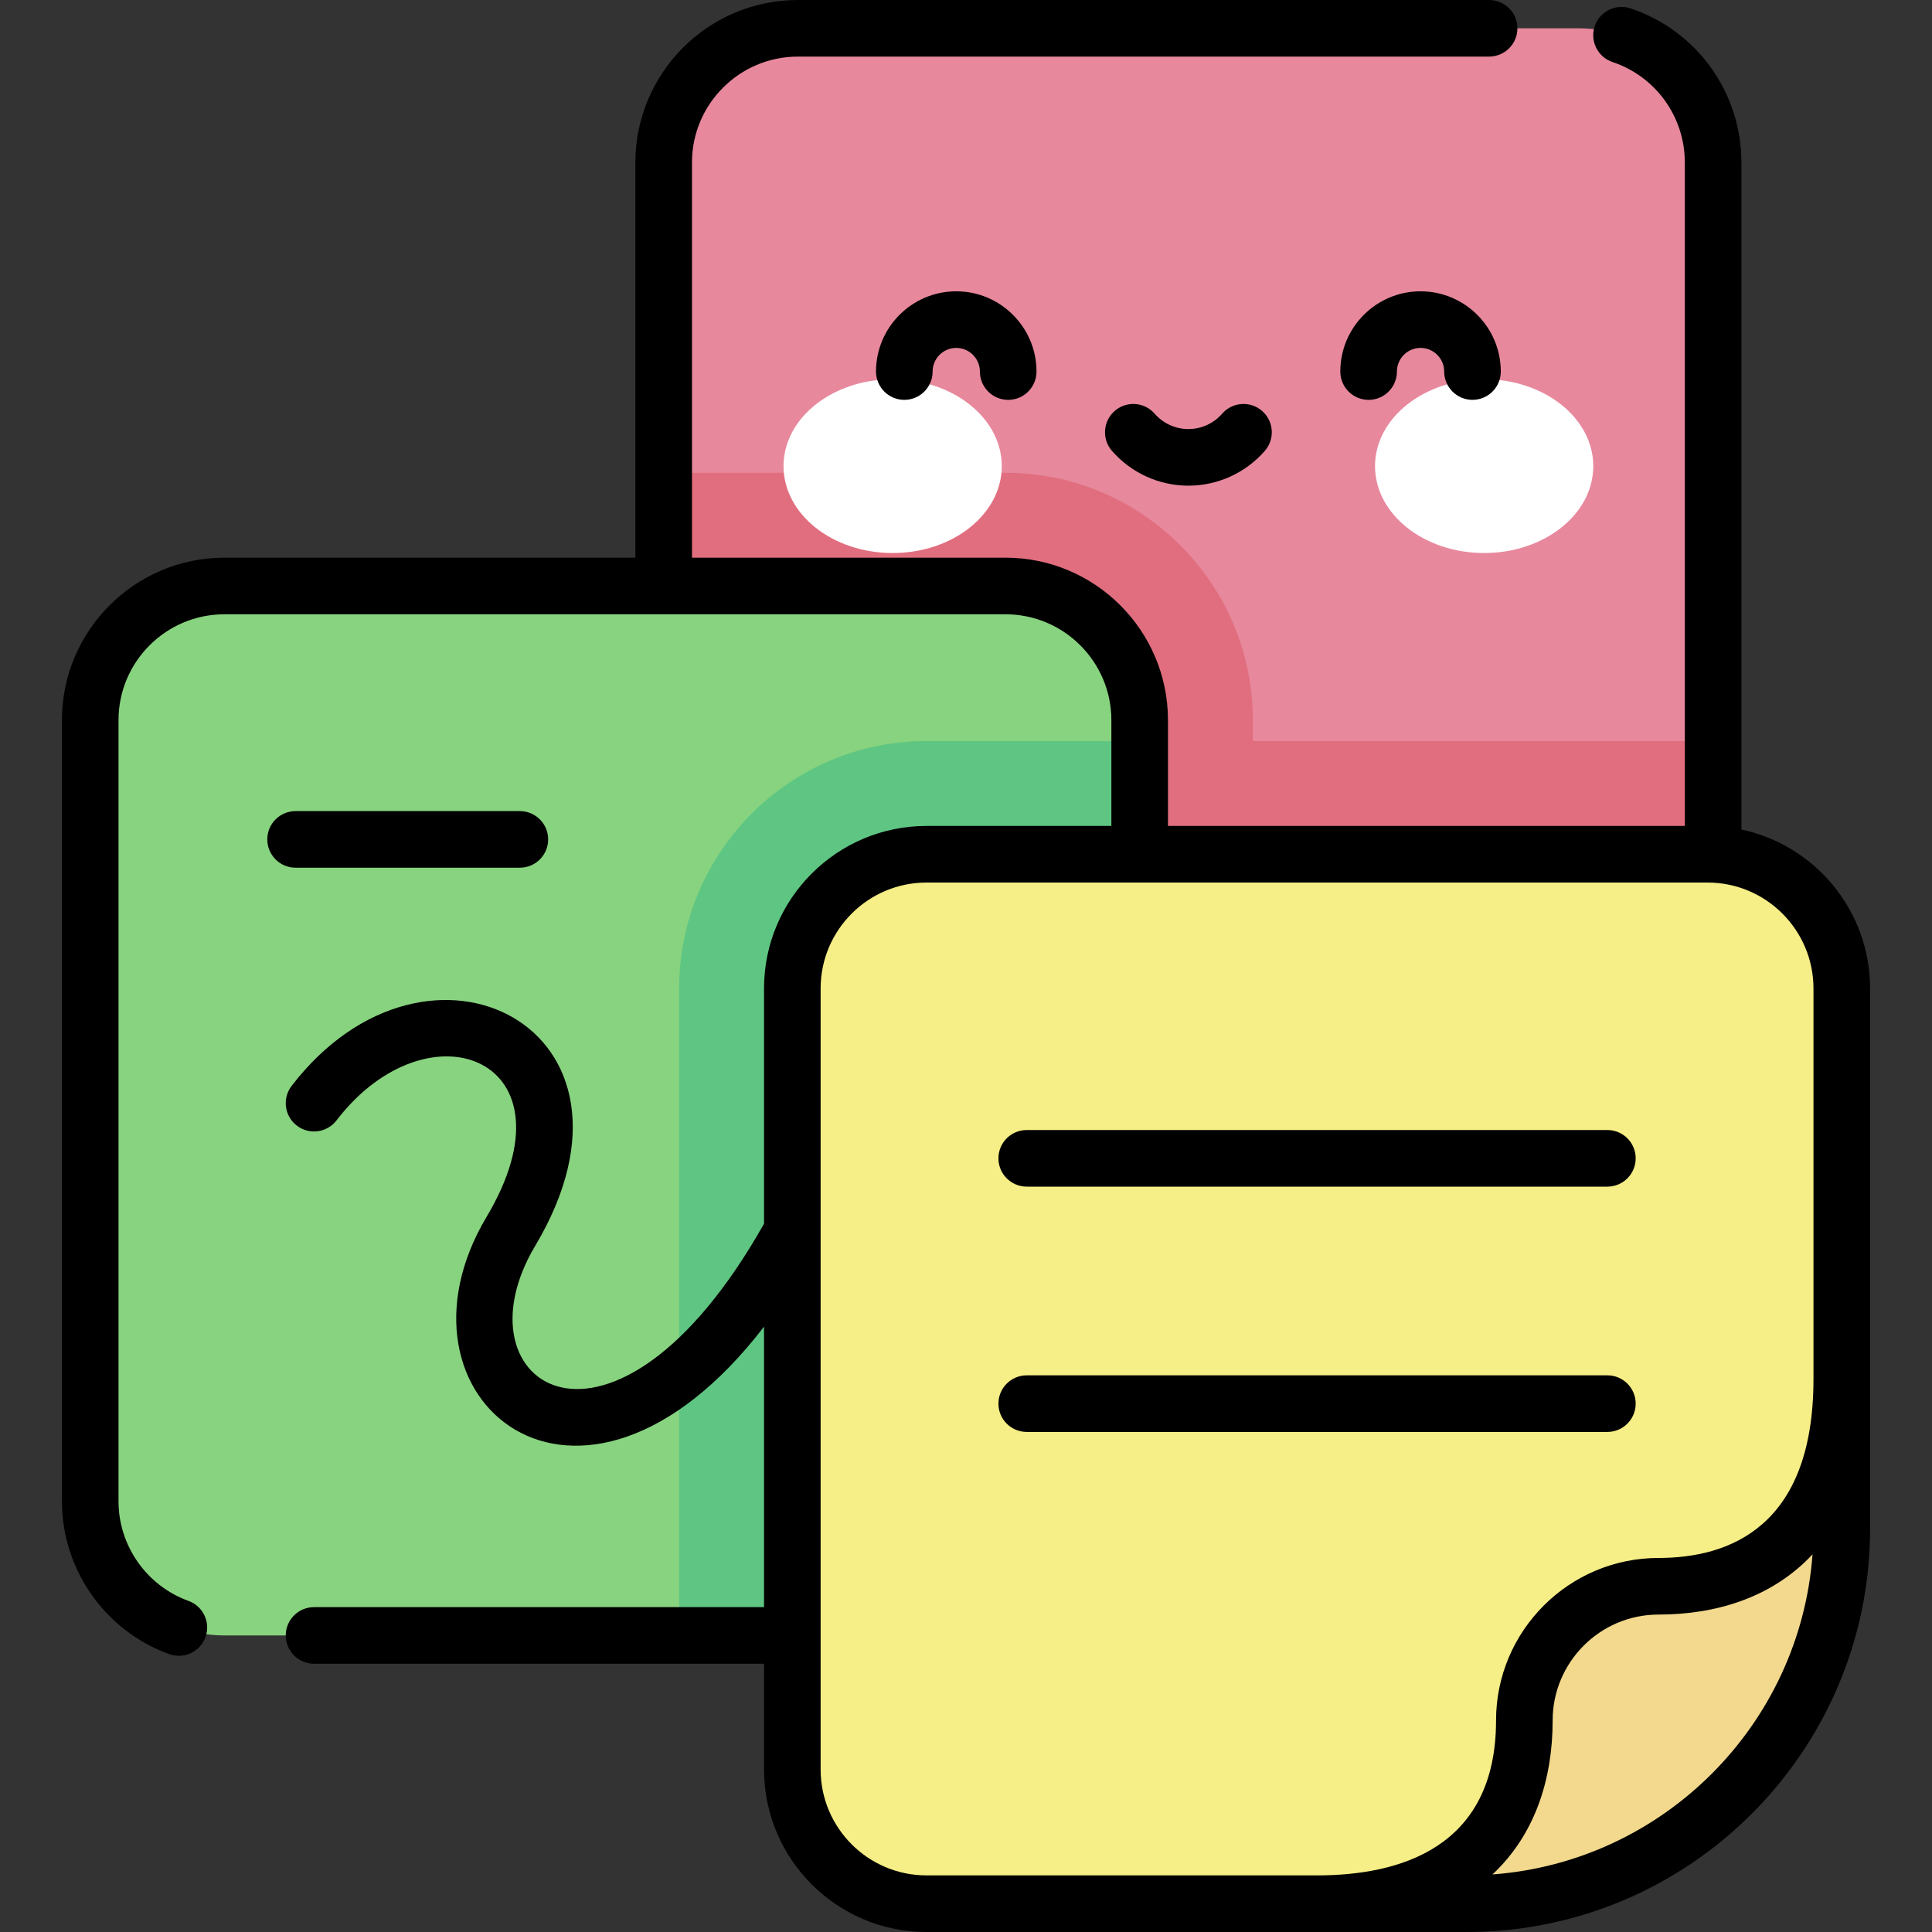 <svg id="Capa_1" enable-background="new 0 0 512 512" height="512" viewBox="0 0 512 512" width="512" xmlns="http://www.w3.org/2000/svg"><rect x="0" y="0" width="512" height="512" fill="#333333" stroke="none"/><g><path d="m175.881 250.052c0 19.642 15.923 35.564 35.564 35.564h206.988c19.641 0 35.564-15.922 35.564-35.564v-206.988c0-19.641-15.923-35.564-35.564-35.564h-206.988c-19.641 0-35.564 15.923-35.564 35.564z" fill="#e7889d"/><path d="m452.527 196.384h-120.503v-5.528c0-36.152-29.411-65.564-65.564-65.564h-90.578v124.76c0 19.642 15.922 35.564 35.564 35.564h206.988c19.641 0 35.564-15.922 35.564-35.564v-53.63c-.491-.011-.978-.038-1.471-.038z" fill="#e16e7e"/><path d="m23.908 397.844c0 19.642 15.923 35.564 35.564 35.564h206.988c19.642 0 35.564-15.922 35.564-35.564v-206.988c0-19.642-15.922-35.564-35.564-35.564h-206.988c-19.641 0-35.564 15.922-35.564 35.564z" fill="#88d37f"/><path d="m245.54 196.384c-36.152 0-65.564 29.412-65.564 65.564v171.459h86.484c19.642 0 35.564-15.922 35.564-35.564v-201.459z" fill="#5ec682"/><path d="m245.54 504.5h143.157c54.894 0 99.394-44.5 99.394-99.394v-143.158c0-19.641-15.923-35.564-35.564-35.564h-206.987c-19.641 0-35.564 15.923-35.564 35.564v206.988c0 19.642 15.922 35.564 35.564 35.564z" fill="#f6ee86"/><path d="m388.697 504.5c54.894 0 99.394-44.5 99.394-99.394v-39.663c0 40.545-22.444 54.933-48.557 54.934-19.609.001-35.566 15.958-35.567 35.567-.001 26.113-14.389 48.557-54.934 48.557h39.664z" fill="#f2d98d"/><g><g fill="#fff"><ellipse cx="236.563" cy="123.528" rx="28.919" ry="23.03"/><ellipse cx="393.316" cy="123.528" rx="28.92" ry="23.03"/></g></g><path d="m425.973 364.477h-153.879c-4.142 0-7.5 3.358-7.5 7.5s3.358 7.5 7.5 7.5h153.879c4.142 0 7.5-3.358 7.5-7.5s-3.358-7.5-7.5-7.5zm-102.087-254.849c-2.259 2.593-5.521 4.08-8.947 4.08-3.427 0-6.688-1.487-8.947-4.08-2.723-3.123-7.459-3.447-10.582-.727-3.123 2.722-3.448 7.459-.727 10.582 5.109 5.862 12.492 9.224 20.256 9.224s15.146-3.362 20.255-9.224c2.721-3.123 2.396-7.86-.727-10.582-3.122-2.72-7.86-2.396-10.581.727zm-186.117 120.322c4.142 0 7.5-3.358 7.5-7.5s-3.358-7.5-7.5-7.5h-59.433c-4.142 0-7.5 3.358-7.5 7.5s3.358 7.5 7.5 7.5zm288.204 69.521h-153.879c-4.142 0-7.5 3.358-7.5 7.5s3.358 7.5 7.5 7.5h153.879c4.142 0 7.5-3.358 7.5-7.5s-3.358-7.5-7.5-7.5zm-193.821-201.004c0 4.142 3.358 7.5 7.5 7.5s7.5-3.358 7.5-7.5c0-3.455 2.811-6.265 6.265-6.265s6.265 2.811 6.265 6.265c0 4.142 3.358 7.5 7.5 7.5s7.5-3.358 7.5-7.5c0-11.726-9.539-21.265-21.265-21.265s-21.265 9.539-21.265 21.265zm144.309-21.265c-11.726 0-21.265 9.54-21.265 21.265 0 4.142 3.358 7.5 7.5 7.5s7.5-3.358 7.5-7.5c0-3.455 2.81-6.265 6.265-6.265s6.265 2.811 6.265 6.265c0 4.142 3.358 7.5 7.5 7.5s7.5-3.358 7.5-7.5c.001-11.726-9.539-21.265-21.265-21.265zm85.036 142.629v-176.767c0-18.55-11.812-34.965-29.393-40.847-3.927-1.312-8.177.806-9.492 4.733-1.314 3.928.805 8.178 4.733 9.492 11.455 3.833 19.152 14.531 19.152 26.622v175.82h-136.973v-28.028c0-23.746-19.318-43.064-43.064-43.064h-83.079v-104.728c0-15.475 12.589-28.064 28.064-28.064h183.182c4.142 0 7.5-3.358 7.5-7.5s-3.358-7.5-7.5-7.5h-183.182c-23.746 0-43.064 19.318-43.064 43.064v104.728h-108.908c-23.746 0-43.064 19.318-43.064 43.064v206.988c0 18.095 11.431 34.378 28.445 40.517 3.888 1.404 8.192-.606 9.601-4.509 1.406-3.897-.613-8.195-4.509-9.601-11.087-4.001-18.537-14.613-18.537-26.408v-206.987c0-15.475 12.589-28.064 28.064-28.064h206.987c15.475 0 28.064 12.589 28.064 28.064v28.028h-48.984c-23.746 0-43.064 19.318-43.064 43.064v62.352c-40.079 71.001-82.642 42.747-60.644 5.866 34.352-57.591-28.309-89.544-64.552-42.386-2.524 3.285-1.908 7.993 1.376 10.517 3.285 2.523 7.993 1.908 10.517-1.376 24.587-31.994 64.616-16.085 39.776 25.561-28.592 47.932 24.466 92.88 73.526 29.096v74.331h-119.248c-4.142 0-7.5 3.358-7.5 7.5s3.358 7.5 7.5 7.5h119.249v28.028c0 23.746 19.318 43.064 43.064 43.064h143.157c58.941 0 106.894-47.953 106.894-106.895v-143.158c0-20.67-14.64-37.979-34.094-42.117zm-65.976 276.916c11.25-10.522 15.946-25.21 15.947-40.801.001-15.477 12.593-28.069 28.069-28.07 15.585-.001 30.278-4.693 40.801-15.946-3.337 45.242-39.575 81.479-84.817 84.817zm85.07-131.305c0 39.203-22.326 47.433-41.055 47.434-23.746.002-43.066 19.322-43.068 43.069-.003 33.932-25.797 41.055-47.434 41.055h-103.494c-15.475 0-28.064-12.589-28.064-28.064 0-242.802 0-155.237 0-206.988 0-15.475 12.589-28.064 28.064-28.064h206.987c15.475 0 28.064 12.589 28.064 28.064z"/></g></svg>